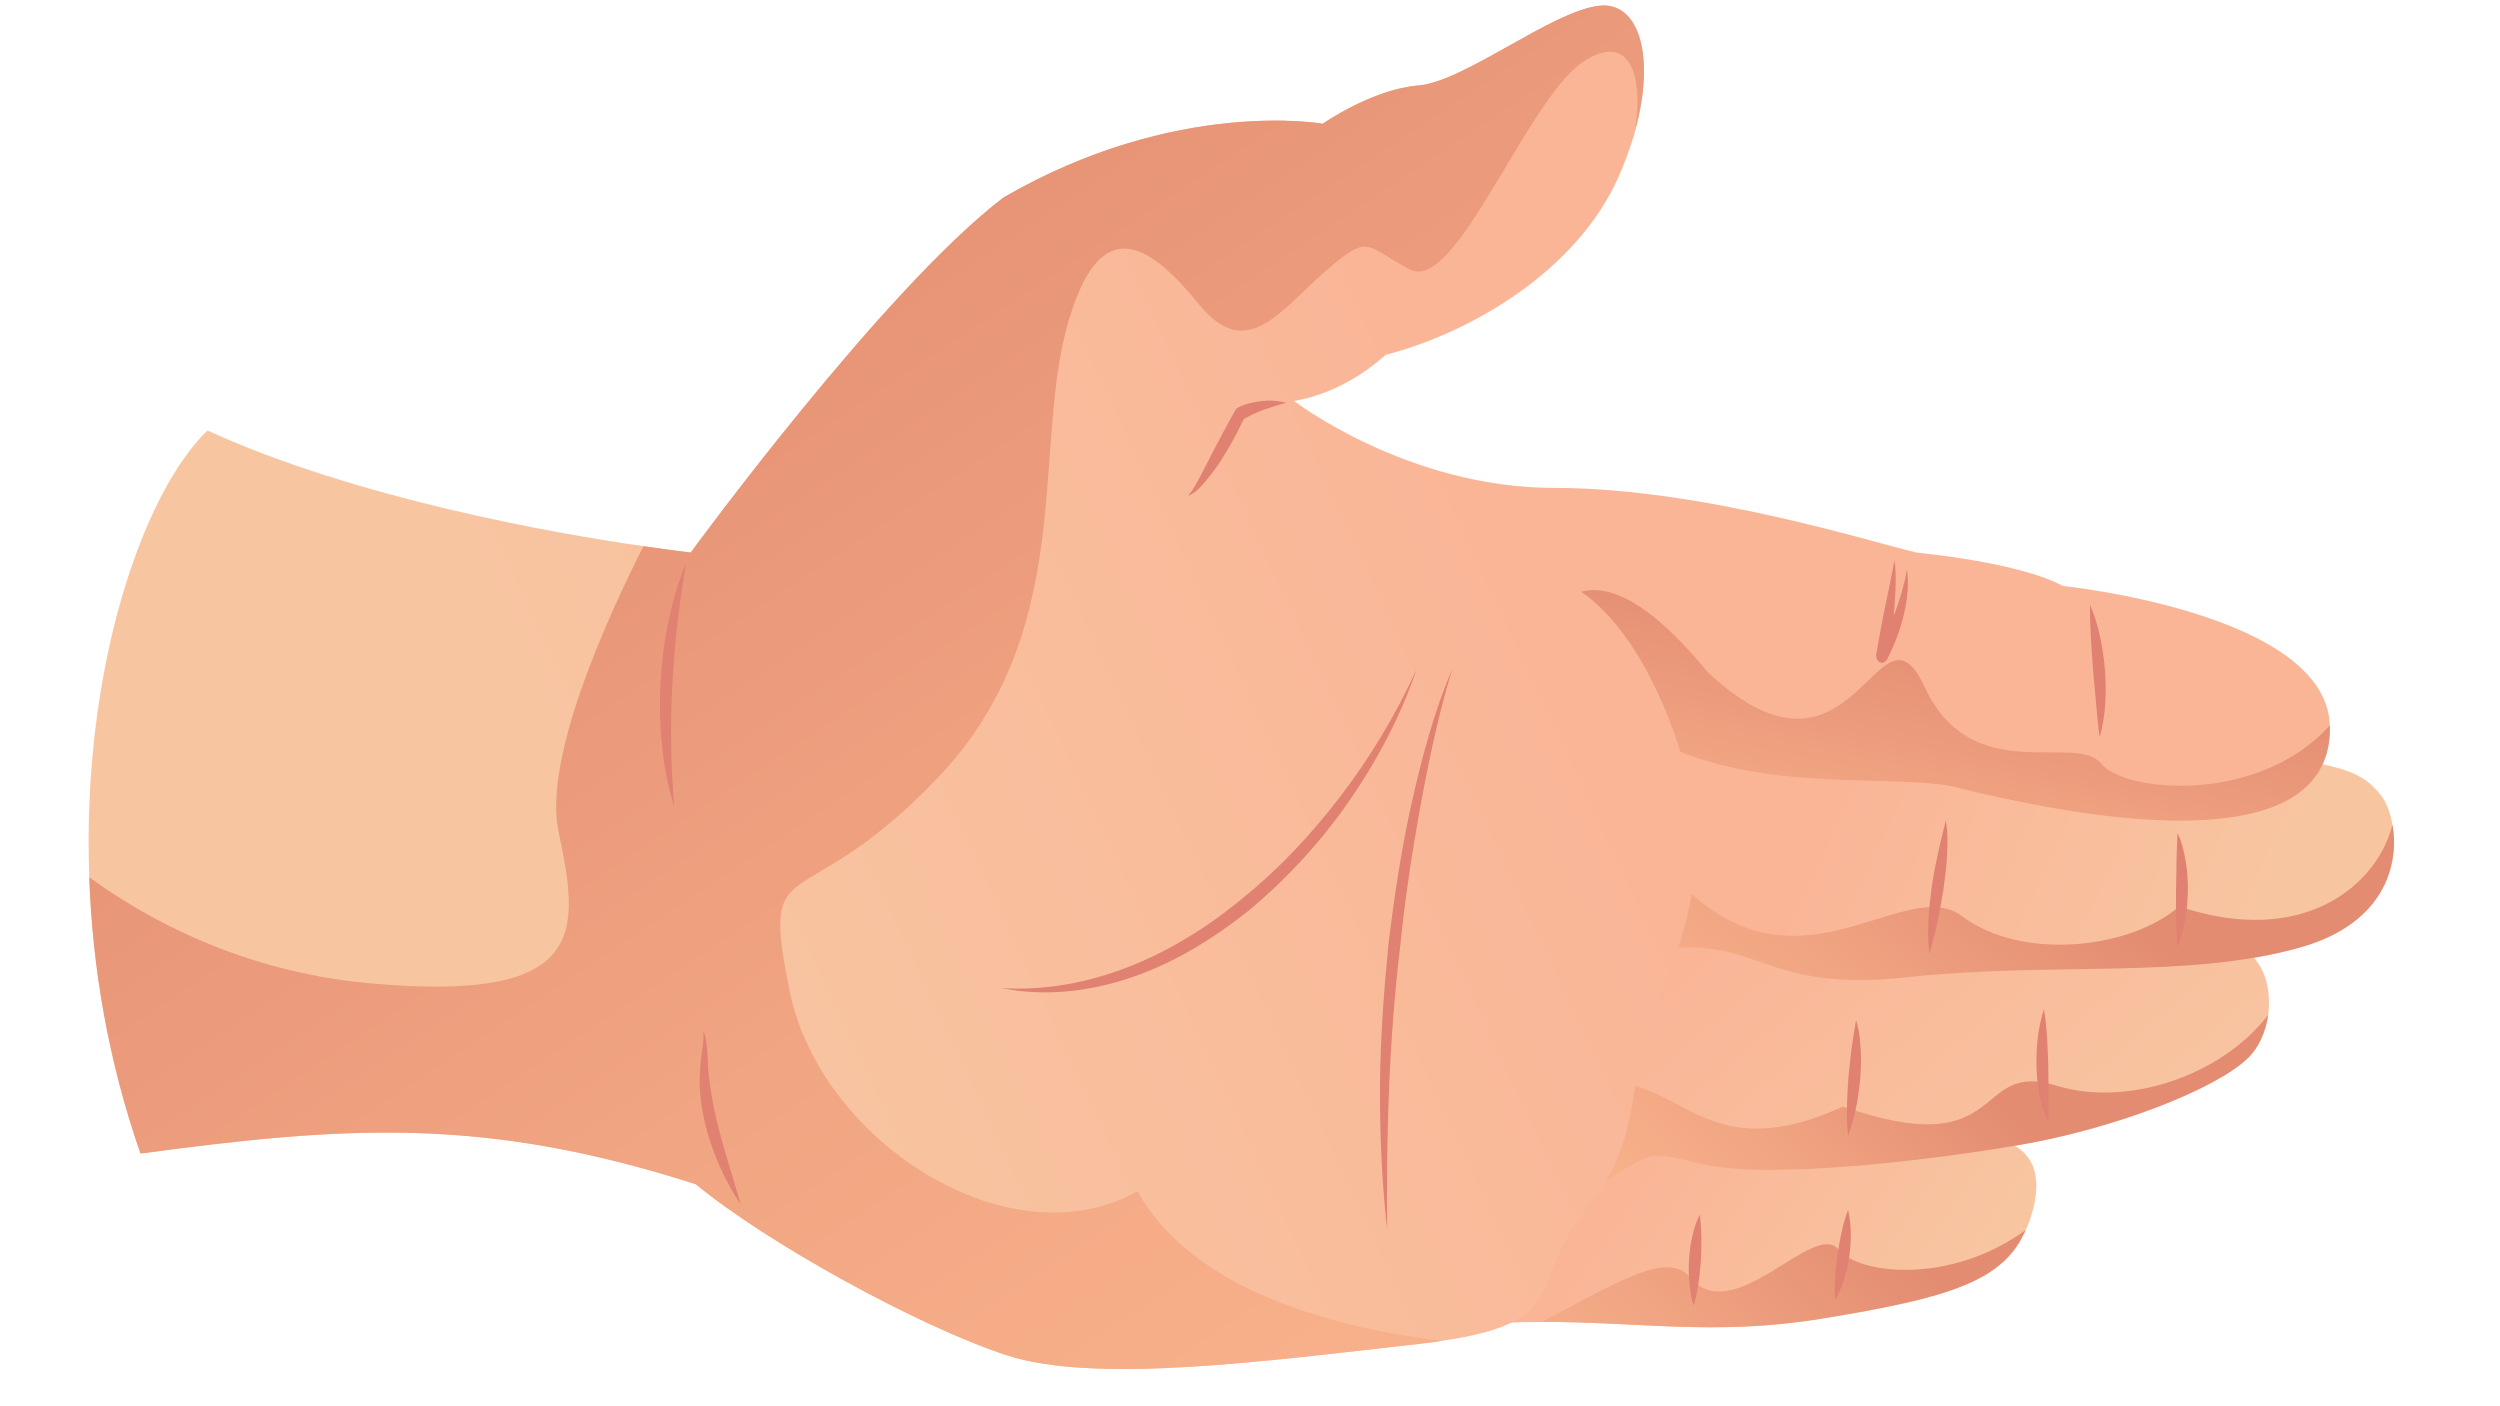 <?xml version="1.0" encoding="UTF-8"?>
<svg id="Layer_1" xmlns="http://www.w3.org/2000/svg" version="1.1" xmlns:xlink="http://www.w3.org/1999/xlink" viewBox="0 0 1366 768">
  <!-- Generator: Adobe Illustrator 29.0.0, SVG Export Plug-In . SVG Version: 2.1.0 Build 186)  -->
  <defs>
    <style>
      .st0 {
        fill: url(#linear-gradient2);
      }

      .st1 {
        fill: url(#linear-gradient1);
      }

      .st2 {
        fill: url(#linear-gradient8);
      }

      .st3 {
        fill: url(#linear-gradient7);
      }

      .st4 {
        fill: url(#linear-gradient4);
      }

      .st5 {
        fill: url(#linear-gradient5);
      }

      .st6 {
        fill: #e08172;
      }

      .st7 {
        fill: url(#linear-gradient3);
      }

      .st8 {
        fill: url(#linear-gradient6);
      }

      .st9 {
        fill: url(#linear-gradient);
      }
    </style>
    <linearGradient id="linear-gradient" x1="-36.11" y1="8.02" x2="56.14" y2="176.34" gradientTransform="translate(1067.15 696.05) rotate(-90) scale(.81 -1)" gradientUnits="userSpaceOnUse">
      <stop offset="0" stop-color="#f8c5a1"/>
      <stop offset=".73" stop-color="#f9ba9a"/>
      <stop offset="1" stop-color="#fab597"/>
    </linearGradient>
    <linearGradient id="linear-gradient1" x1="-102.94" y1="210.47" x2="34.22" y2="40.98" gradientTransform="translate(1067.15 696.05) rotate(-90) scale(.81 -1)" gradientUnits="userSpaceOnUse">
      <stop offset="0" stop-color="#f7b08a"/>
      <stop offset=".39" stop-color="#f1a582"/>
      <stop offset="1" stop-color="#e38c72"/>
    </linearGradient>
    <linearGradient id="linear-gradient2" x1="30.22" y1="-79.88" x2="228.4" y2="127.1" xlink:href="#linear-gradient"/>
    <linearGradient id="linear-gradient3" x1="31.3" y1="148.99" x2="150.18" y2="4.37" xlink:href="#linear-gradient1"/>
    <linearGradient id="linear-gradient4" x1="226.52" y1="-164.16" x2="312.9" y2="66.46" xlink:href="#linear-gradient"/>
    <linearGradient id="linear-gradient5" x1="134.51" y1="122.51" x2="296.35" y2="-34.14" xlink:href="#linear-gradient1"/>
    <linearGradient id="linear-gradient6" x1="220.02" y1="721.24" x2="410.92" y2="218.43" xlink:href="#linear-gradient"/>
    <linearGradient id="linear-gradient7" x1="38.48" y1="235.26" x2="709.25" y2="787.14" xlink:href="#linear-gradient1"/>
    <linearGradient id="linear-gradient8" x1="237.57" y1="41.62" x2="432.74" y2="-7.84" xlink:href="#linear-gradient1"/>
  </defs>
  <path class="st9" d="M1058.33,621.56c-50.04,6.02-99.69,9.98-152.7,2.38-52.89-7.44-64.56,22.81-82.7,54.18-18.28,31.36-29.43,47.05-29.43,47.05,17.5-2.06,33.45-2.85,48.61-2.85,52.24-.32,94.89,7.76,152.83-1.74,71.17-11.56,99.82-20.75,111.87-48.47.78-1.43,1.43-3.01,1.95-4.59,11.15-31.36-.39-52.12-50.43-45.94Z"/>
  <path class="st1" d="M923.26,697.76c-12.7-15.37-44.46,5.86-81.15,24.55,52.24-.32,94.89,7.76,152.83-1.74,71.17-11.56,99.82-20.75,111.87-48.47-41.09,29.94-91,24.39-102.28,10.61-13.35-16.32-57.68,43.88-81.28,15.05Z"/>
  <path class="st0" d="M879.57,525.89c-8.81,19.64-19.96,47.52-27.22,72.55-11.28,38.18-13.48,69.54,15.69,52.43,40.32-23.6,28.52-22.02,63.91-14.41,35.39,7.6,119.78-1.9,171.89-10.93,52.11-9.03,106.3-30.26,124.06-47.05,5.96-5.54,10.11-14.41,11.41-23.92,2.72-19.01-5.45-40.24-31.63-42.3-39.28-3.01-143.11,10.14-189.13,6.02-45.89-3.96-116.67-41.82-138.96,7.6Z"/>
  <path class="st7" d="M1007,604.61c-87.76,40.08-90.61-35.01-154.65-6.18-11.28,38.18-13.48,69.54,15.69,52.43,40.32-23.6,28.52-22.02,63.91-14.41,35.39,7.6,119.78-1.9,171.89-10.93,52.11-9.03,106.3-30.26,124.06-47.05,5.96-5.54,10.11-14.41,11.41-23.92-25.54,33.42-77.13,50.53-115.63,38.65-46.54-14.41-25.41,43.24-116.67,11.41Z"/>
  <path class="st4" d="M944.13,395.52c-51.33,3.64-79.33,28.04-82.32,56.08-2.72,23.44,12.32,49.42,45.89,67.32,53.41-7.6,55.48,23.76,134.43,15.05,79.08-8.55,152.71,1.27,214.8-16.32,46.54-13.15,54.06-45.94,50.3-67.01-1.17-6.97-3.63-12.83-6.22-16-10.76-13.15-21.39-23.44-144.67-23.44s-117.45-22.34-212.21-15.68Z"/>
  <path class="st5" d="M861.81,451.59c-2.72,23.44,12.32,49.42,45.89,67.32,53.41-7.6,55.48,23.76,134.43,15.05,79.08-8.55,152.71,1.27,214.8-16.32,46.54-13.15,54.06-45.94,50.3-67.01-8.17,32.63-48.09,67.48-116.54,44.67-27.35,23.6-86.2,29.62-118.48,5.39-32.28-24.24-91.91,50.69-157.63-22.02-26.06-28.83-42.52-32.79-52.76-27.09Z"/>
  <path class="st8" d="M774.96,46.71c-25.28,2.06-52.24,20.91-52.24,20.91,0,0-79.98-14.41-174.35,40.24-65.72,50.06-170.98,194.05-170.98,194.05,0,0-9.59-1.11-25.8-3.48-48.61-6.97-156.72-25.98-238.26-63.2-35.26,34.22-68.7,130.05-64.56,244.1,1.68,48.15,10.11,99.64,28,150.96,112.26-15.05,187.45-20.43,303.46,16.79,38.5,31.84,120.95,77.3,169.43,93.3,48.35,15.84,139.61,3.64,226.46-6.18,4.15-.48,8.04-.95,11.67-1.58,72.46-10.46,46.54-32.32,78.94-71.92,34.09-41.66,19.83-73.66,40.32-117.54,20.48-44.04,28-100.59,11.02-132.43,56.26,22.65,124.44,11.56,153.48,20.12,112.13,27.4,203.13,27.4,201.45-34.37v-.16c-1.94-61.46-146.09-76.19-146.09-76.19,0,0-17.37-11.56-79.72-18.22-24.11-5.54-117.19-35.32-197.82-35.32s-142.33-47.52-142.33-47.52c0,0,25.67-3.01,50.04-25.19,45.5-11.72,104.35-45.15,127.43-97.58,3.5-8.08,6.35-15.84,8.56-23.29.13-.48.26-.79.26-1.27,11.41-40.87,2.33-71.12-19.57-68.59-26.06,3.01-73.63,41.5-98.78,43.56Z"/>
  <path class="st3" d="M774.96,46.71c-25.28,2.06-52.24,20.91-52.24,20.91,0,0-79.98-14.41-174.35,40.24-65.72,50.06-170.98,194.05-170.98,194.05,0,0-9.59-1.11-25.8-3.48-20.22,39.92-54.83,116.27-46.41,156.03,11.8,55.28,16.07,93.93-104.35,82.69-68.57-6.49-120.3-34.69-152.06-57.82,1.68,48.15,10.11,99.64,28,150.96,112.26-15.05,187.45-20.43,303.46,16.79,38.5,31.84,120.95,77.3,169.43,93.3,48.35,15.84,139.61,3.64,226.46-6.18,4.15-.48,8.04-.95,11.67-1.58-52.5-6.34-135.08-25.19-166.19-81.74-70.13,39.44-173.19-27.4-189.91-108.51-16.72-81.1,4.41-37.86,80.11-116.75,75.7-78.89,52.76-176.78,70.65-245.05,18.02-68.27,46.67-46.1,72.72-14.26,26.06,31.84,43.94,3.8,68.83-17.9,24.76-21.7,21.78-13.94,46.54-1.11,24.89,12.83,63.26-91.72,93.72-112.94,23.59-16.48,34.48,1.9,29.04,37.38,11.41-40.87,2.33-71.12-19.57-68.59-26.06,3.01-73.63,41.5-98.78,43.56Z"/>
  <path class="st2" d="M863.89,323.29c36.81,25.19,54.19,87.44,54.19,87.44,56.26,22.65,124.44,11.56,153.48,20.12,112.13,27.4,203.13,27.4,201.45-34.37v-.16c-38.5,43.09-111.74,37.07-124.96,20.91-14-17.11-70.65,13.62-96.32-41.66-25.67-55.44-37.72,67.48-118.74-8.4-35.65-43.4-56.78-47.05-69.09-43.88Z"/>
  <path class="st6" d="M702.91,220.08c-4.35-1.07-8.88-1.49-13.34-.93-4.53.53-8.89,1.36-13.44,3.71-.44.22-.79.59-1.04,1.04l-.17.31c-4.34,7.8-8.64,15.7-12.73,23.69l-6.15,11.98c-2.24,3.81-3.94,8.15-7.1,11,4.02-1.1,7.13-4.87,9.96-8.12,2.77-3.49,5.58-6.96,7.97-10.79,4.95-7.53,9.22-15.55,13.18-23.89l-1.21,1.35c3.38-2.06,7.48-4.02,11.48-5.51,4.09-1.36,8.26-2.74,12.61-3.84Z"/>
  <path class="st6" d="M368.22,440.5c-.52-11.32-1.48-22.34-1.49-33.43-.14-11.06-.03-22.09.64-33.09,1.04-22.04,3.73-43.86,7.47-65.93-4.43,9.98-7.35,20.82-9.65,31.8-2.37,10.99-3.67,22.29-4.29,33.63-1.17,22.65.95,45.79,7.32,67.02Z"/>
  <path class="st6" d="M404.62,657.89c-4.4-15.95-9.6-30.99-13.2-46.49-1.89-7.71-3.21-15.5-4.09-23.45-1.15-7.76.11-16.63-2.99-24.6.33,4.21-.29,8.11-.96,12.23-.52,4.1-.89,8.36-1.04,12.64-.28,8.61.98,17.18,2.84,25.38,1.93,8.21,4.71,15.98,7.96,23.4,3.32,7.37,7.03,14.43,11.46,20.9Z"/>
  <path class="st6" d="M1041.94,311.08c-1.39,8.37-3.66,16.07-6.48,23.51-2.95,7.31-6.11,14.69-9.72,21.28l5.82,3.05c1.49-8.66,2.76-17.32,3.45-26.14.65-8.79,1.34-17.73.16-26.63-1.58,8.66-3.46,17.06-5.15,25.57-1.79,8.47-3.27,17.03-4.78,25.54l-.02.13c-.37,2.12.73,4.2,2.46,4.66,1.35.35,2.68-.39,3.38-1.73,3.89-7.5,6.96-15.23,8.97-23.61,2.03-8.27,3.15-17.14,1.91-25.63Z"/>
  <path class="st6" d="M1147.24,402.84c3.43-11.87,3.78-24.57,2.91-36.84-1.12-12.26-3.35-24.46-8.18-35.58-.12,12.53.86,24.41,1.73,36.36l1.62,17.88c.62,5.98,1.02,11.97,1.93,18.19Z"/>
  <path class="st6" d="M1189.75,517.72c2.02-4.9,3.28-10.05,4.21-15.3,1.03-5.23,1.33-10.6,1.5-15.96-.04-5.36-.26-10.76-1.22-16.04-.92-5.27-2.11-10.54-4.48-15.27-.48,10.85-.63,20.91-.77,31.21-.01,10.28-.23,20.49.77,31.35Z"/>
  <path class="st6" d="M1054.16,521.13c3.63-11.83,5.89-23.62,7.8-35.67.82-6.05,1.64-12.11,1.9-18.32.29-6.16.53-12.53-.7-18.77-2.96,11.95-5.8,23.54-7.58,35.69-1.65,12.1-2.81,24.51-1.42,37.07Z"/>
  <path class="st6" d="M1119.32,613.27c.11-10.75,0-20.62-.15-30.85-.33-10.18-.62-20.35-2.33-30.95-3.35,10.04-4.25,20.63-4.14,31.18.39,10.45,1.82,21.42,6.63,30.63Z"/>
  <path class="st6" d="M1009.79,620.47c1.98-4.96,3.25-10.08,4.34-15.25,1.16-5.16,1.77-10.43,2.29-15.72.37-5.3.63-10.64.27-16.02-.33-5.34-.79-10.81-2.56-15.95-1.87,10.63-3.26,20.75-4.16,31.18-.72,10.41-1.34,20.86-.18,31.76Z"/>
  <path class="st6" d="M1002.65,710.34c4.36-7.16,6.5-15.44,7.79-23.75,1.07-8.36,1.38-16.96-.66-25.55-3.02,8.09-4.46,16.09-5.72,24.19-.49,4.08-1.07,8.12-1.24,12.29-.22,4.17-.51,8.32-.17,12.8Z"/>
  <path class="st6" d="M925.39,713.37c2.53-8.32,3.34-16.46,3.96-24.64.42-8.22.52-16.3-.55-25.03-2.06,3.73-3.19,7.83-4.15,11.93-1.02,4.1-1.43,8.31-1.76,12.51-.18,4.21-.27,8.43.2,12.65.4,4.22.98,8.42,2.3,12.58Z"/>
  <path class="st6" d="M547.36,539.93c23.42,4.7,47.77,1.96,70.78-5.86,23.1-7.78,44.76-21.03,64.74-36.99,19.7-16.53,37.82-35.9,53.34-58.02,15.47-22.12,28.72-46.7,37.86-73.42-11.55,25.23-25.6,48.44-41.58,69.36-15.99,20.88-33.69,39.85-53.22,55.51-38.45,32.05-84.46,52.2-131.92,49.42Z"/>
  <path class="st6" d="M757.94,672.09c-.54-52.08,1-103.91,7.14-155.18,2.58-25.7,6.47-51.17,11.03-76.46,4.66-25.26,9.92-50.42,17.4-74.81-9.97,23.13-16.53,48.2-22.24,73.35-5.6,25.24-9.48,50.99-12.6,76.85-2.57,25.95-4.49,52.03-4.65,78.16-.09,26.13,1.03,52.25,3.92,78.08Z"/>
</svg>